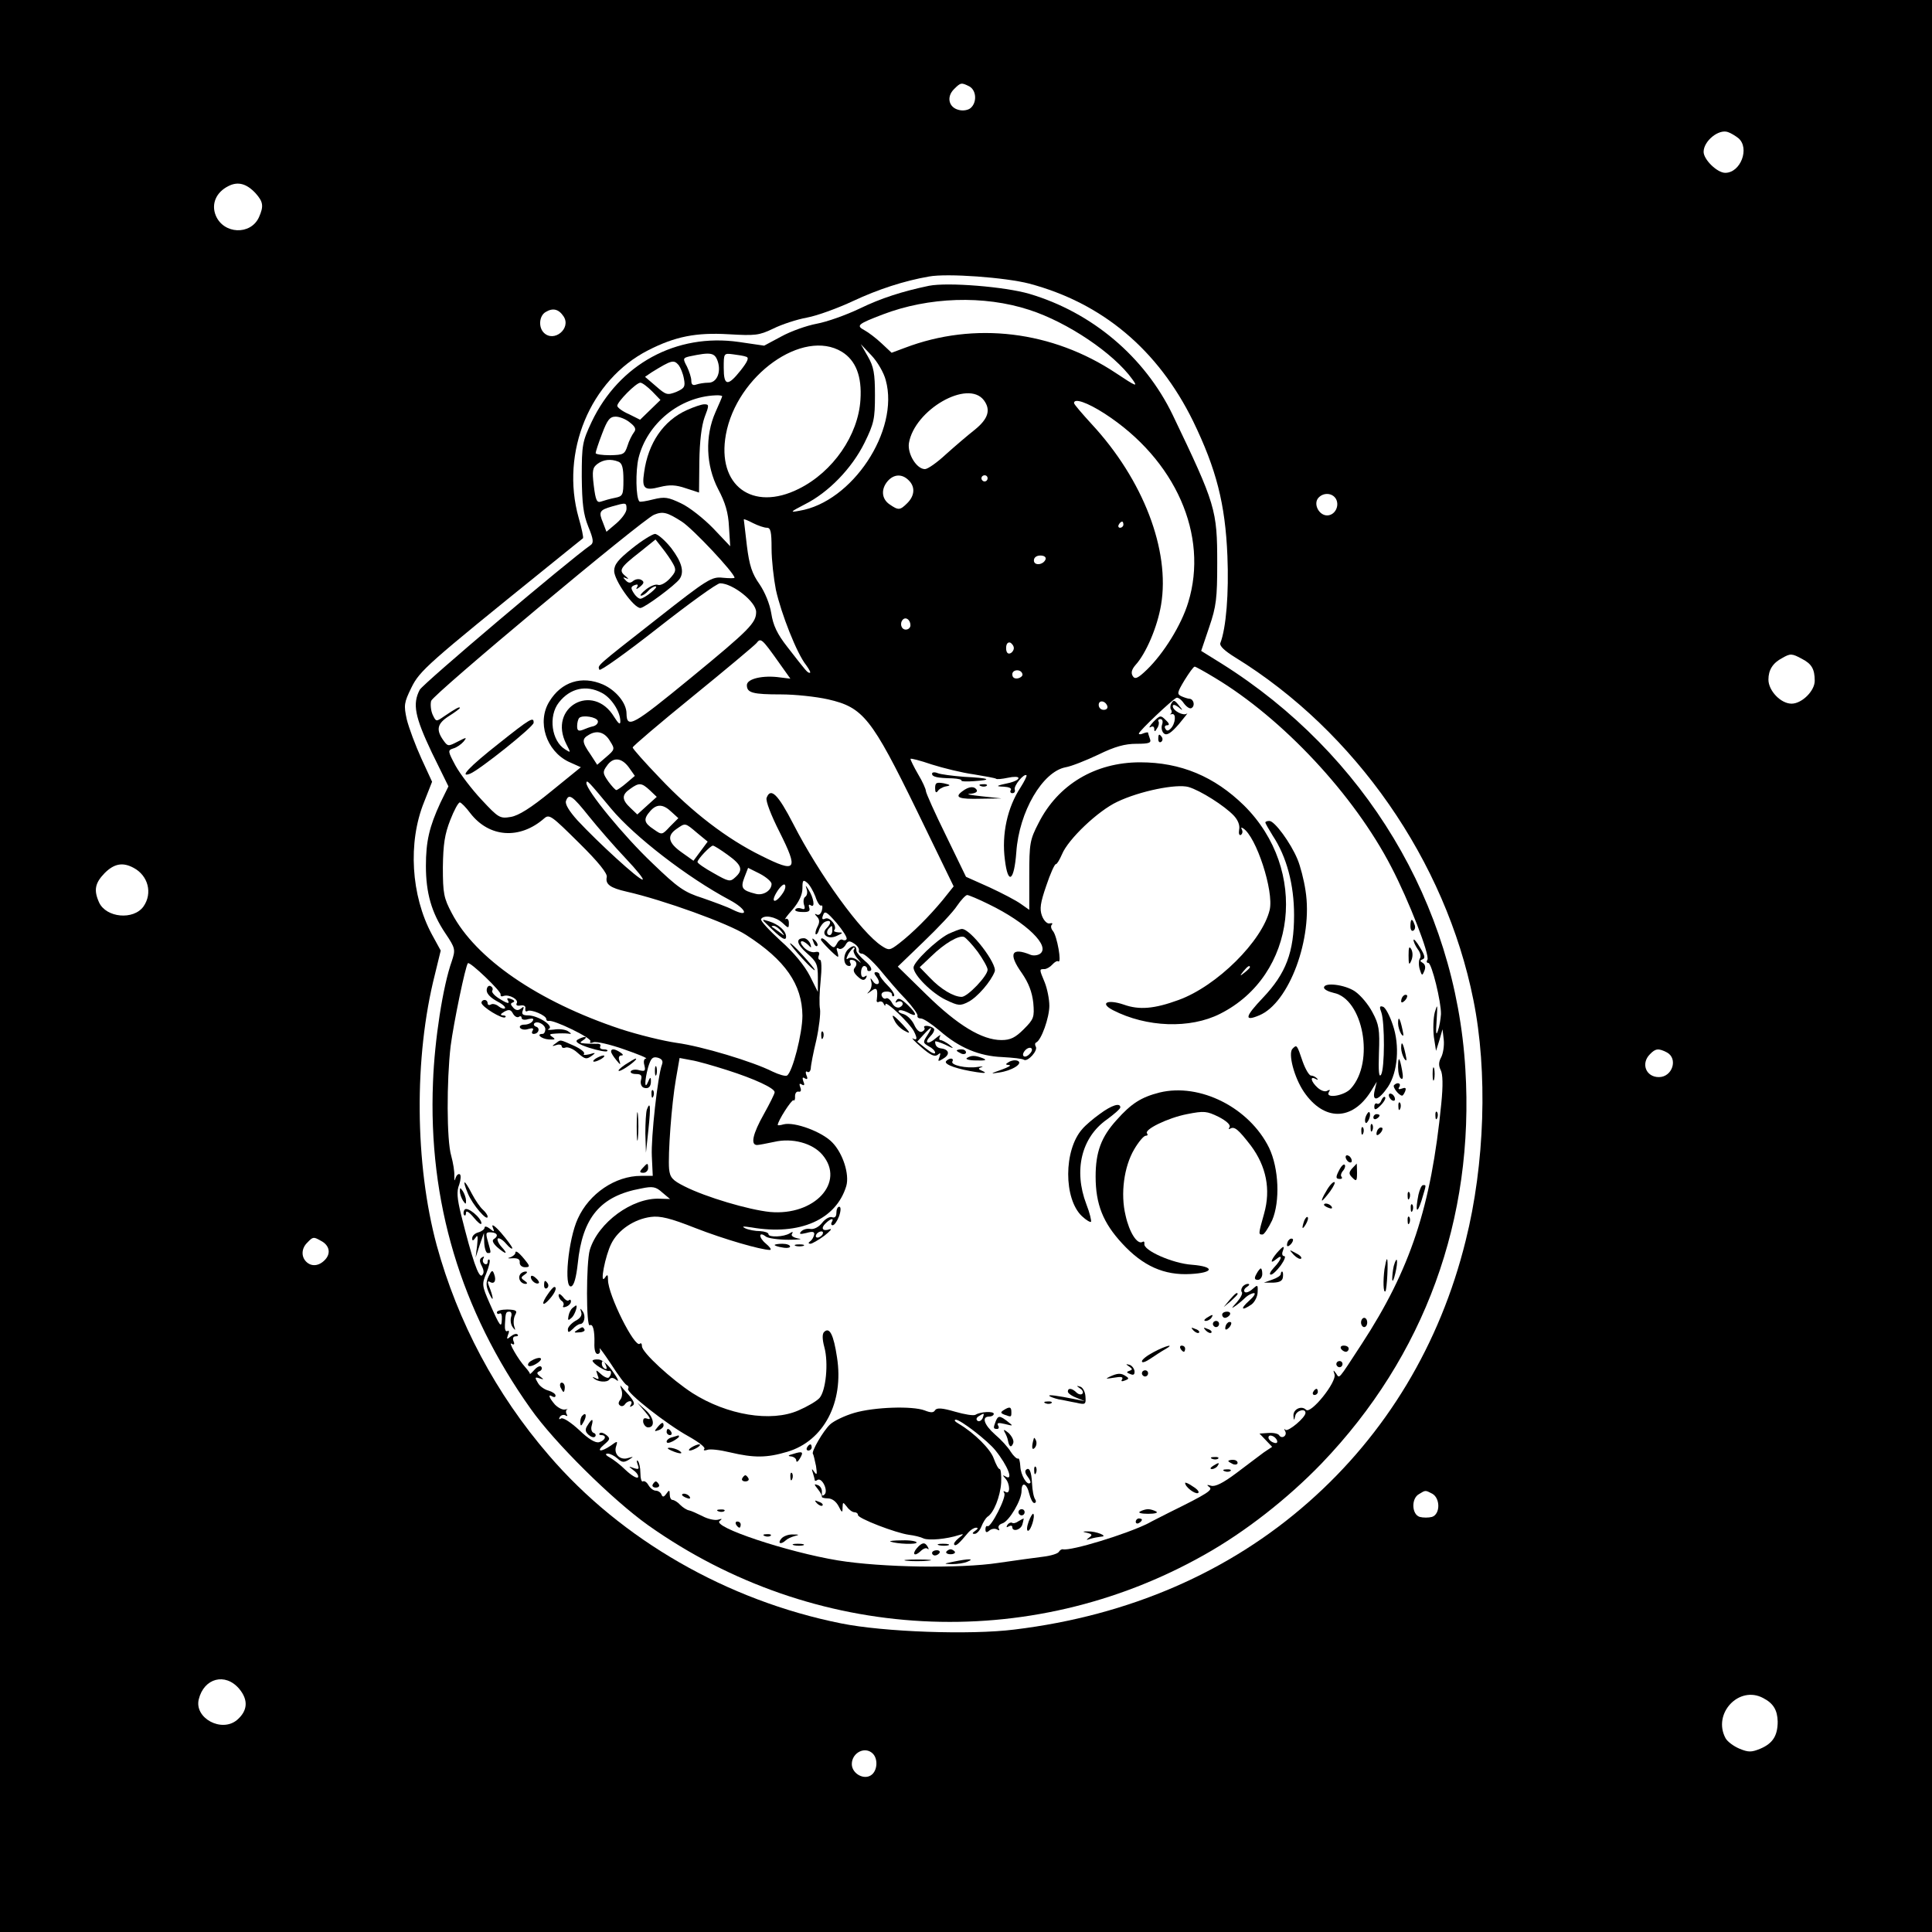 <?xml version="1.0" standalone="no"?>
<!DOCTYPE svg PUBLIC "-//W3C//DTD SVG 20010904//EN"
 "http://www.w3.org/TR/2001/REC-SVG-20010904/DTD/svg10.dtd">
<svg version="1.0" xmlns="http://www.w3.org/2000/svg"
 width="626pt" height="626pt" viewBox="0 0 626 626"
 preserveAspectRatio="xMidYMid meet">

<g transform="translate(0,626) scale(0.1,-0.1)"
fill="#000000" stroke="none">
<path d="M0 3130 l0 -3130 3130 0 3130 0 0 3130 0 3130 -3130 0 -3130 0 0
-3130z m3141 2850 c23 -13 25 -52 4 -70 -8 -7 -25 -10 -39 -6 -32 8 -40 42
-15 67 22 22 24 22 50 9z m2492 -168 c37 -32 7 -112 -43 -112 -26 0 -70 43
-70 68 0 35 49 75 79 64 9 -3 24 -12 34 -20z m-4805 -178 c25 -28 27 -42 11
-78 -27 -59 -115 -55 -140 6 -15 37 1 75 41 95 31 16 59 8 88 -23z m2507 -293
c237 -63 417 -214 531 -446 75 -155 104 -267 111 -436 5 -121 -4 -234 -23
-283 -3 -9 14 -25 48 -46 390 -240 682 -660 772 -1110 47 -232 37 -533 -25
-780 -83 -336 -258 -626 -509 -847 -257 -227 -582 -368 -953 -413 -143 -18
-424 -8 -562 20 -369 74 -712 271 -947 545 -171 198 -295 432 -363 680 -71
263 -74 609 -6 877 l19 78 -29 53 c-67 125 -78 297 -25 428 l26 66 -35 76
c-19 42 -40 98 -47 126 -10 46 -9 54 15 103 27 55 52 77 442 392 60 49 112 90
114 92 2 2 -4 32 -14 66 -60 213 37 447 225 543 88 45 156 58 260 52 87 -5 99
-4 145 18 28 14 77 30 110 36 33 6 101 31 150 54 79 37 164 65 245 79 59 11
248 -3 325 -23z m-1509 -106 c26 -39 -31 -86 -64 -53 -18 18 -15 55 6 67 23
14 42 10 58 -14z m2503 -592 c12 -23 -4 -53 -29 -53 -26 0 -45 36 -29 56 16
19 46 18 58 -3z m1510 -518 c31 -16 41 -33 41 -71 0 -33 -42 -74 -75 -74 -35
0 -75 42 -75 78 0 31 14 54 45 70 26 15 31 15 64 -3z m-5406 -677 c47 -25 62
-82 32 -125 -32 -45 -121 -37 -144 13 -18 40 -13 63 18 95 31 31 59 36 94 17z
m4968 -598 c37 -20 18 -80 -26 -80 -42 0 -59 44 -29 74 18 19 28 20 55 6z
m-4362 -610 c28 -14 34 -40 15 -61 -20 -22 -45 -24 -62 -7 -17 17 -15 44 4 62
18 19 20 19 43 6z m3602 -820 c26 -15 26 -66 -1 -75 -11 -3 -29 -3 -40 0 -26
8 -28 60 -2 74 21 13 20 13 43 1z m-3866 -632 c30 -36 28 -71 -7 -101 -50 -42
-139 6 -124 67 17 69 86 87 131 34z m4938 -30 c33 -17 46 -39 47 -76 0 -46
-16 -71 -56 -88 -29 -12 -39 -12 -68 0 -19 8 -39 23 -45 34 -43 80 44 172 122
130z m-2885 -180 c17 -17 15 -53 -3 -68 -24 -20 -65 3 -65 34 0 37 43 59 68
34z"/>
<path d="M3010 5334 c-86 -18 -155 -40 -225 -74 -44 -21 -106 -43 -139 -49
-32 -6 -83 -24 -114 -41 l-56 -30 -82 12 c-203 29 -388 -72 -477 -259 -30 -64
-32 -74 -32 -178 1 -87 5 -121 21 -161 17 -41 18 -53 8 -60 -74 -52 -543 -449
-554 -469 -24 -46 -16 -87 39 -203 l54 -110 -26 -53 c-36 -78 -47 -125 -47
-205 0 -87 18 -151 63 -218 33 -49 33 -53 21 -90 -29 -81 -56 -256 -61 -392
-16 -387 90 -740 316 -1058 77 -110 267 -297 381 -378 537 -380 1233 -417
1802 -96 132 74 270 182 380 296 334 348 496 792 466 1278 -32 536 -325 1022
-790 1314 l-66 41 26 77 c23 67 26 94 26 207 0 173 -5 190 -144 480 -91 189
-262 333 -465 393 -79 23 -263 38 -325 26z m325 -78 c124 -40 274 -141 334
-225 19 -26 13 -24 -53 20 -206 137 -458 168 -684 82 l-43 -16 -32 30 c-18 17
-43 36 -56 43 -28 15 -22 20 59 51 149 57 328 63 475 15z m-607 -136 c45 -28
65 -79 60 -155 -7 -115 -89 -234 -200 -289 -150 -75 -266 11 -236 176 35 192
250 345 376 268z m142 -92 c45 -163 -109 -395 -280 -423 -32 -6 -30 -4 18 21
76 38 152 116 193 199 31 63 34 78 34 155 0 70 -4 92 -23 125 l-23 40 35 -37
c19 -20 40 -56 46 -80z m-544 60 c11 -35 -4 -68 -30 -68 -14 0 -31 -3 -40 -6
-11 -4 -16 0 -16 12 0 11 -7 31 -14 46 -14 26 -13 28 7 33 71 15 83 13 93 -17z
m92 16 c10 -3 4 -16 -18 -44 -42 -53 -55 -51 -55 8 0 47 0 48 30 44 16 -2 36
-5 43 -8z m-219 -27 c6 -8 14 -27 17 -44 5 -26 2 -31 -25 -43 -29 -11 -33 -10
-66 19 l-35 30 22 15 c65 40 71 41 87 23z m-86 -85 l27 -28 -33 -32 -33 -32
-36 18 c-21 9 -37 21 -38 27 0 13 61 75 75 75 6 0 23 -13 38 -28z m1075 -29
c23 -31 14 -60 -29 -95 -23 -18 -65 -54 -94 -80 -29 -27 -59 -48 -68 -48 -27
0 -57 49 -52 84 18 108 191 208 243 139z m-848 13 c0 -2 -10 -25 -22 -52 -34
-77 -31 -172 9 -249 23 -43 33 -77 35 -122 l4 -63 -55 58 c-31 32 -78 69 -104
81 -42 20 -53 22 -90 13 -23 -6 -43 -9 -45 -7 -12 11 -13 100 -3 141 28 112
133 198 249 203 12 1 22 -1 22 -3z m1239 -56 c230 -149 338 -394 271 -612 -22
-73 -80 -166 -134 -218 -30 -29 -39 -32 -46 -20 -6 10 -3 21 9 35 34 37 71
123 83 195 30 177 -58 406 -225 586 -31 34 -57 64 -57 68 0 17 43 2 99 -34z
m-1538 -29 c18 -14 21 -22 13 -32 -6 -8 -16 -27 -21 -44 -9 -27 -13 -29 -56
-30 -26 0 -47 3 -47 7 0 4 9 32 21 63 17 45 25 55 44 55 12 0 33 -8 46 -19z
m-37 -127 c12 -5 16 -20 16 -59 0 -49 -2 -53 -27 -58 -16 -3 -36 -9 -45 -12
-14 -5 -18 3 -24 51 -6 49 -4 59 12 71 19 14 43 17 68 7z m940 -60 c22 -21 20
-50 -4 -74 -24 -24 -29 -24 -58 -4 -26 18 -28 50 -5 76 20 22 46 23 67 2z
m256 6 c0 -5 -4 -10 -10 -10 -5 0 -10 5 -10 10 0 6 5 10 10 10 6 0 10 -4 10
-10z m-1170 -99 c0 -11 -15 -31 -32 -46 l-33 -28 -11 29 c-15 36 -12 41 29 53
46 13 47 13 47 -8z m179 -41 c36 -23 171 -167 171 -182 0 -2 -17 -2 -38 0 -36
4 -49 -4 -213 -133 -203 -159 -192 -150 -187 -165 2 -6 86 54 188 134 102 80
193 146 203 146 41 0 117 -60 117 -93 0 -35 -21 -57 -211 -213 -189 -155 -208
-166 -209 -116 0 34 -34 75 -76 94 -69 30 -135 9 -174 -55 -41 -66 -10 -160
62 -195 l40 -18 -96 -78 c-66 -54 -106 -79 -131 -83 -35 -6 -40 -3 -94 55 -32
34 -70 84 -85 111 -25 47 -26 50 -7 56 11 3 25 13 33 22 12 15 10 15 -19 0
-31 -16 -32 -16 -47 5 -24 34 -19 54 19 78 19 12 35 24 35 26 0 6 -14 -2 -51
-27 -26 -18 -26 -18 -37 5 -6 13 -8 34 -5 45 5 20 684 587 722 603 29 12 43 8
90 -22z m276 -20 c12 0 15 -13 15 -67 0 -38 7 -98 14 -134 17 -77 68 -207 98
-244 10 -14 16 -25 12 -25 -8 0 -10 3 -73 84 -33 42 -46 70 -52 109 -5 31 -21
69 -38 94 -24 34 -33 60 -41 125 -5 45 -10 84 -10 85 0 2 13 -3 30 -12 16 -8
36 -15 45 -15z m1155 10 c0 -5 -5 -10 -11 -10 -5 0 -7 5 -4 10 3 6 8 10 11 10
2 0 4 -4 4 -10z m-252 -112 c-7 -19 -38 -22 -38 -4 0 10 9 16 21 16 12 0 19
-5 17 -12z m-438 -214 c0 -8 -7 -14 -15 -14 -15 0 -21 21 -9 33 10 9 24 -2 24
-19z m-426 -121 l37 -52 -33 4 c-55 8 -108 -4 -108 -25 0 -25 19 -30 111 -30
44 0 112 -7 152 -16 114 -26 141 -60 288 -361 l119 -245 -36 -45 c-44 -53 -97
-106 -141 -140 -30 -23 -33 -23 -56 -8 -66 43 -202 230 -287 396 -49 95 -73
119 -86 84 -4 -9 15 -58 42 -111 62 -124 55 -134 -59 -77 -112 55 -225 142
-329 252 -49 51 -88 95 -88 99 0 4 87 78 194 165 107 87 200 165 207 173 14
18 17 16 73 -63z m761 47 c0 -7 -6 -15 -12 -17 -8 -3 -13 4 -13 17 0 13 5 20
13 18 6 -3 12 -11 12 -18z m651 -96 c220 -132 451 -379 572 -613 57 -109 126
-287 117 -301 -4 -6 -2 -10 3 -10 11 0 42 -127 41 -166 -1 -16 -5 -40 -10 -54
-6 -18 -7 -7 -4 35 3 51 3 55 -6 25 -5 -19 -6 -55 -3 -80 l7 -45 11 35 10 35
4 -34 c2 -19 -2 -44 -8 -56 -9 -16 -9 -28 -2 -42 7 -13 8 -49 2 -109 -33 -334
-100 -537 -258 -779 -79 -121 -71 -112 -83 -95 -9 12 -10 12 -5 -3 8 -25 -77
-130 -92 -115 -15 15 -42 2 -41 -19 1 -17 2 -17 6 0 4 17 33 25 33 9 0 -15
-56 -62 -65 -55 -4 5 -5 3 -1 -4 8 -14 -10 -27 -19 -14 -3 6 -19 9 -35 8 l-29
-2 20 -21 21 -22 -27 -18 c-14 -11 -54 -40 -89 -67 -44 -33 -69 -45 -82 -41
-14 4 -15 3 -6 -4 14 -9 -6 -22 -128 -82 -25 -13 -56 -28 -70 -36 -70 -35
-250 -90 -276 -84 -4 1 -10 -3 -13 -8 -3 -6 -26 -13 -51 -16 -25 -3 -90 -12
-145 -20 -125 -19 -379 -15 -520 8 -164 27 -410 109 -383 128 9 7 8 8 -5 4
-10 -3 -33 2 -50 11 -18 9 -38 18 -44 19 -7 1 -20 9 -29 18 -8 9 -20 16 -25
16 -5 0 -9 8 -9 18 0 15 -2 15 -11 2 -8 -11 -12 -12 -16 -2 -2 6 -11 12 -18
12 -8 0 -18 8 -24 18 -5 9 -13 15 -18 12 -4 -3 -8 9 -8 27 0 17 -4 35 -8 39
-4 5 -5 0 -1 -11 6 -15 4 -17 -12 -12 -19 7 -19 7 0 -8 11 -8 16 -18 13 -22
-4 -4 -22 7 -40 24 -17 17 -41 35 -52 41 -13 7 -15 12 -6 12 8 0 22 -7 32 -16
14 -13 21 -13 36 -4 17 11 17 11 -1 6 -26 -9 -48 12 -40 37 6 19 5 19 -17 3
-32 -22 -49 -20 -22 3 20 17 21 20 8 31 -9 7 -18 10 -22 6 -3 -3 -1 -6 5 -6
19 0 14 -17 -7 -23 -12 -3 -34 10 -65 40 -26 24 -52 41 -58 37 -7 -4 -8 -3 -4
5 4 6 12 8 18 5 6 -4 8 -2 4 4 -3 5 -3 12 1 15 5 2 2 2 -6 0 -8 -2 -22 5 -33
16 -19 22 -24 36 -8 26 6 -3 10 -2 10 3 0 6 -10 12 -22 16 -13 3 -29 14 -35
25 -11 18 -10 20 5 15 15 -5 15 -4 2 6 -11 9 -12 13 -2 17 6 2 10 9 6 14 -3 5
-13 1 -22 -9 -9 -10 -16 -16 -15 -14 1 2 -6 12 -15 22 -24 26 -57 85 -44 76 8
-5 10 -1 6 8 -4 10 -1 16 7 16 7 0 9 3 6 6 -4 4 -13 1 -22 -6 -13 -11 -14 -10
-9 5 5 11 3 16 -2 12 -6 -3 -9 6 -8 21 2 40 3 42 15 42 6 0 8 -8 5 -17 -3 -10
-1 -25 5 -33 9 -12 10 -12 5 3 -3 10 -2 26 3 36 8 14 4 17 -25 18 -19 0 -34
-4 -34 -9 0 -5 4 -7 9 -4 5 3 8 -5 7 -19 -1 -30 -6 -24 -39 51 -26 59 -26 63
-11 99 8 20 13 40 10 43 -3 3 -6 0 -6 -7 0 -7 -5 -9 -10 -6 -6 4 -7 11 -4 17
4 7 2 8 -4 4 -9 -5 -9 -13 -1 -28 7 -14 8 -23 1 -30 -11 -11 -32 52 -68 196
-13 53 -15 76 -6 98 5 15 6 30 2 33 -5 3 -11 -3 -14 -12 -3 -12 -4 -9 -4 7 1
14 -4 43 -10 65 -15 50 -15 243 -2 355 10 77 48 260 56 269 6 7 109 -92 106
-101 -1 -6 3 -8 10 -5 18 6 50 -12 42 -24 -3 -6 2 -9 12 -7 12 2 18 -2 16 -10
-1 -8 2 -11 7 -8 11 7 61 -14 61 -26 0 -4 3 -7 8 -6 15 5 141 -56 135 -66 -4
-5 1 -7 10 -3 9 3 54 -7 99 -23 46 -16 78 -29 71 -30 -6 0 -9 -9 -5 -22 4 -18
2 -20 -16 -16 -12 4 -25 2 -28 -3 -3 -5 5 -9 17 -9 16 0 20 -5 16 -19 -3 -11
1 -22 8 -25 16 -6 25 3 24 23 0 12 -3 11 -9 -4 -12 -29 -12 2 0 47 9 29 14 35
31 31 14 -4 18 -11 14 -22 -14 -36 -36 -238 -33 -297 l3 -64 -38 0 c-83 0
-168 -57 -205 -139 -31 -67 -46 -227 -21 -219 9 3 16 29 21 74 15 149 73 219
205 243 38 8 48 6 69 -13 l25 -21 -33 1 c-89 4 -200 -77 -227 -166 -12 -42
-12 -252 0 -244 10 6 16 -17 15 -57 -1 -22 3 -36 10 -36 7 0 10 7 7 16 -3 9
13 -13 37 -49 23 -36 46 -67 51 -68 5 -2 7 -7 4 -12 -7 -11 125 -115 196 -154
32 -18 56 -36 51 -41 -4 -4 0 -6 9 -3 9 4 42 0 75 -8 77 -18 118 -18 185 2
118 35 184 160 161 306 -11 73 -24 100 -42 82 -6 -6 -6 -23 1 -49 14 -51 5
-142 -16 -165 -9 -10 -40 -28 -68 -40 -89 -39 -231 -15 -343 56 -68 44 -164
132 -164 152 0 8 -3 12 -7 8 -16 -15 -103 158 -103 207 0 18 -2 19 -10 7 -18
-26 1 72 21 111 22 44 74 79 128 86 30 4 63 -4 144 -36 92 -36 213 -71 242
-71 6 1 -1 10 -14 21 -24 20 -23 41 1 22 7 -5 40 -10 73 -10 33 0 48 2 32 4
-16 3 -25 9 -21 15 5 7 2 8 -7 2 -19 -12 -69 -14 -69 -3 0 5 -12 9 -27 10 -16
0 -37 4 -48 9 -14 7 -7 7 20 3 156 -27 274 25 307 134 11 38 -11 106 -45 141
-33 35 -123 68 -158 59 -10 -3 -19 -4 -19 -2 0 13 45 83 51 80 3 -3 6 3 5 13
0 9 4 16 11 15 8 -2 10 4 6 14 -4 11 -3 14 5 9 8 -5 10 -1 5 10 -4 12 -3 15 5
10 8 -5 10 -1 5 10 -4 10 -2 15 3 11 5 -3 10 2 11 11 0 9 8 51 18 92 9 41 14
86 12 100 -3 14 -2 55 2 93 4 39 3 67 -2 67 -5 0 -7 6 -4 14 4 10 0 14 -13 11
-10 -2 -26 5 -36 16 -19 21 -6 27 15 7 10 -11 11 -10 6 5 -4 9 -13 17 -20 17
-28 0 -24 -19 10 -49 31 -27 35 -36 35 -78 l0 -47 -26 52 c-17 33 -51 75 -95
114 -37 34 -66 65 -63 70 9 15 47 8 69 -12 20 -19 21 -19 21 0 0 10 -5 16 -11
12 -5 -3 5 11 23 31 21 25 32 48 32 69 0 26 2 29 15 18 8 -6 20 -27 27 -45 6
-19 15 -32 19 -29 4 2 5 -5 2 -16 -3 -11 -10 -17 -17 -13 -7 4 -7 1 1 -7 9 -9
9 -19 2 -32 -6 -11 -8 -22 -6 -25 3 -2 8 4 11 15 4 11 13 23 21 26 18 7 20 -5
3 -22 -20 -20 6 -38 34 -24 20 9 21 11 4 11 -11 1 -16 4 -13 7 11 12 -13 43
-28 38 -11 -5 -13 -2 -8 11 5 15 12 11 44 -26 20 -24 35 -47 32 -52 -2 -4 -8
-5 -13 -2 -5 3 -13 -2 -18 -12 -9 -16 -11 -16 -27 0 -16 17 -25 21 -25 12 0
-5 49 -55 55 -55 2 0 1 7 -2 17 -4 10 -2 14 5 9 6 -3 15 2 21 11 8 15 13 16
28 6 10 -6 17 -16 16 -22 -2 -6 3 -11 10 -11 8 0 34 -24 58 -52 24 -29 61 -73
84 -96 22 -24 39 -48 38 -53 -2 -5 3 -9 11 -9 8 0 35 -18 61 -40 63 -55 128
-82 202 -85 34 -2 66 -5 71 -9 12 -7 46 30 38 43 -3 5 -3 11 1 13 17 7 43 81
43 119 0 22 -7 56 -15 76 -18 43 -18 43 -1 43 7 0 19 7 26 15 7 8 16 13 19 10
12 -7 -4 82 -17 98 -7 8 -8 17 -4 21 4 4 1 6 -7 4 -8 -2 -19 9 -25 25 -8 22
-5 42 14 97 13 39 27 70 31 70 4 0 12 14 20 32 20 49 117 141 179 170 73 35
192 59 231 48 38 -11 117 -61 147 -93 13 -14 20 -31 17 -45 -2 -13 0 -20 6
-17 5 4 6 11 3 17 -4 7 -2 8 4 4 42 -26 100 -203 86 -264 -24 -101 -171 -247
-295 -292 -79 -29 -128 -33 -178 -15 -53 18 -79 5 -35 -18 109 -56 250 -61
347 -12 249 125 288 467 78 675 -96 94 -205 140 -337 140 -145 0 -266 -72
-329 -197 -28 -54 -30 -66 -30 -169 l0 -112 -27 19 c-15 11 -61 35 -102 54
l-76 34 -65 134 c-36 73 -65 138 -65 144 0 6 -11 31 -25 54 -14 24 -25 47 -25
50 0 3 31 -5 69 -18 38 -12 99 -27 136 -32 37 -6 69 -12 72 -14 2 -3 20 -1 39
3 18 4 34 4 34 -1 0 -5 -12 -11 -27 -15 -46 -10 -50 -12 -20 -13 16 -1 26 -5
22 -11 -3 -5 -1 -10 5 -10 7 0 10 5 8 12 -4 12 30 53 38 46 2 -2 -7 -20 -19
-39 -43 -65 -62 -152 -51 -235 10 -83 30 -70 37 25 9 131 85 261 160 275 18 3
66 22 106 41 53 26 86 35 123 35 42 0 49 3 44 16 -3 9 -6 17 -6 20 0 2 -7 1
-15 -2 -8 -4 -15 -4 -15 -1 0 8 109 111 122 116 5 2 16 -6 24 -18 9 -12 20
-19 25 -15 12 7 7 29 -7 30 -5 0 -17 4 -26 8 -15 7 -14 12 10 52 15 24 29 44
33 44 3 0 32 -16 65 -36z m-623 11 c1 -5 -6 -11 -15 -13 -11 -2 -18 3 -18 13
0 17 30 18 33 0z m-1363 -60 c31 -16 60 -61 60 -92 0 -13 -6 -8 -20 14 -69
114 -216 31 -155 -88 15 -29 15 -29 -4 -17 -44 27 -55 108 -20 152 36 46 88
58 139 31z m1638 -43 c2 -7 -3 -12 -12 -12 -9 0 -16 7 -16 16 0 17 22 14 28
-4z m-1651 -48 c2 -6 -4 -14 -14 -17 -10 -2 -26 -8 -35 -12 -14 -5 -18 -2 -18
12 0 11 3 23 7 27 11 10 56 3 60 -10z m40 -66 c16 -25 15 -27 -13 -51 l-29
-25 -22 34 c-28 40 -28 50 -5 63 26 16 52 9 69 -21z m61 -85 l19 -27 -27 -23
c-15 -13 -30 -23 -33 -23 -3 0 -15 13 -26 28 -18 26 -19 31 -5 50 20 30 48 28
72 -5z m-58 -133 c75 -90 247 -223 384 -296 56 -30 65 -59 9 -31 -15 8 -59 24
-96 37 -60 19 -80 33 -163 113 -93 88 -214 236 -214 260 1 12 7 5 80 -83z
m126 59 l22 -21 -31 -28 -32 -29 -22 21 c-29 27 -29 43 -1 62 29 21 37 20 64
-5z m-197 -85 c29 -36 82 -97 118 -135 36 -38 61 -69 55 -69 -13 0 -144 120
-211 192 -27 30 -41 53 -37 63 9 25 20 18 75 -51z m-385 11 c61 -79 160 -86
239 -17 17 15 24 9 113 -79 64 -63 93 -100 90 -111 -5 -23 11 -35 64 -47 119
-27 330 -103 387 -140 128 -82 182 -161 183 -262 0 -57 -32 -183 -50 -194 -5
-3 -26 3 -47 13 -63 32 -229 82 -311 93 -42 6 -124 26 -182 45 -267 89 -469
228 -546 375 -26 49 -29 64 -29 149 1 75 6 107 24 153 12 31 26 57 31 57 4 0
20 -16 34 -35z m652 4 l22 -20 -27 -27 c-26 -28 -26 -28 -53 -9 -32 21 -34 33
-11 59 21 24 42 23 69 -3z m83 -68 l34 -28 -23 -31 -23 -31 -38 27 c-44 31
-49 54 -17 76 29 20 27 21 67 -13z m99 -71 c46 -33 51 -49 24 -73 -16 -15 -21
-14 -70 14 -29 16 -52 32 -52 36 0 9 42 53 50 53 4 0 26 -14 48 -30z m142 -94
c0 -22 -28 -39 -52 -32 -44 11 -49 19 -36 53 l12 31 38 -19 c21 -11 38 -26 38
-33z m37 -29 c-23 -35 -42 -34 -21 1 10 17 22 28 26 26 5 -3 3 -15 -5 -27z
m667 -37 c122 -59 202 -137 165 -161 -8 -5 -21 -6 -29 -3 -63 26 -74 4 -29
-59 22 -32 33 -61 37 -96 4 -47 2 -53 -31 -86 -27 -27 -43 -35 -72 -35 -63 0
-142 48 -243 147 l-93 91 84 81 c47 45 96 97 108 116 13 19 28 35 33 35 4 0
36 -13 70 -30z m-507 -85 c0 -8 -4 -15 -9 -15 -10 0 -11 14 -1 23 9 10 10 9
10 -8z m1353 -119 c0 -2 -8 -10 -17 -17 -16 -13 -17 -12 -4 4 13 16 21 21 21
13z m-713 -280 c-16 -18 -31 -8 -16 10 6 7 15 11 20 8 5 -3 3 -11 -4 -18z
m-982 -53 c91 -29 155 -59 155 -72 0 -5 -16 -37 -35 -71 -36 -64 -44 -100 -22
-100 6 0 31 5 55 10 59 14 125 -4 157 -42 75 -89 -26 -198 -170 -185 -69 7
-208 48 -277 83 -40 20 -47 29 -50 56 -4 47 8 211 22 291 l12 69 37 -7 c20 -3
72 -18 116 -32z m1783 -1201 c2 -7 -2 -10 -12 -6 -9 3 -16 11 -16 16 0 13 23
5 28 -10z"/>
<path d="M2225 4931 c-75 -34 -125 -106 -138 -202 -8 -52 1 -60 51 -47 32 8
52 7 84 -4 l43 -14 1 101 c1 65 7 115 17 143 15 39 15 42 -1 42 -9 0 -35 -9
-57 -19z"/>
<path d="M2048 4483 c-45 -36 -58 -52 -58 -73 0 -30 63 -120 85 -120 13 0 113
74 127 94 16 23 7 55 -27 100 -20 25 -44 46 -53 46 -9 -1 -43 -22 -74 -47z
m133 -50 c11 -20 9 -26 -11 -48 -13 -14 -30 -23 -38 -20 -8 3 -25 -4 -39 -15
-14 -11 -21 -20 -16 -20 6 0 16 7 23 15 7 8 18 15 24 15 13 0 -35 -39 -49 -40
-6 0 -16 9 -22 19 -10 16 -9 20 3 25 10 4 13 2 8 -7 -5 -7 -1 -7 10 2 13 11
14 16 4 22 -7 4 -18 3 -26 -3 -9 -8 -16 -8 -25 2 -10 10 -9 11 3 6 8 -4 7 -1
-4 8 -22 18 -17 27 47 77 l51 41 22 -28 c12 -15 28 -38 35 -51z"/>
<path d="M1615 3850 c-94 -74 -129 -111 -92 -97 29 11 206 152 206 165 1 21
-11 14 -114 -68z"/>
<path d="M3795 3980 c-3 -5 -4 -14 -1 -19 4 -5 3 -11 -1 -14 -5 -2 -2 -2 4 -1
15 4 12 -31 -4 -47 -8 -8 -13 -8 -17 0 -4 6 -1 11 6 11 8 0 7 6 -5 17 -16 16
-18 16 -40 -6 -12 -13 -16 -21 -9 -17 7 4 12 2 12 -6 0 -10 3 -9 9 2 6 8 7 18
5 22 -3 4 0 8 6 8 7 0 9 -8 5 -19 -3 -10 0 -23 7 -28 9 -7 23 2 48 31 19 23
31 38 26 34 -11 -9 -46 9 -46 24 0 6 7 5 18 -3 15 -13 16 -12 3 4 -16 20 -18
20 -26 7z"/>
<path d="M3753 3865 c0 -8 4 -12 9 -9 5 3 6 10 3 15 -9 13 -12 11 -12 -6z"/>
<path d="M3020 3753 c0 -10 16 -14 67 -15 18 -1 30 -4 28 -7 -1 -3 17 -4 42
-2 61 4 50 10 -33 14 -38 3 -77 8 -86 12 -10 4 -18 3 -18 -2z"/>
<path d="M3030 3706 c0 -13 3 -16 8 -10 4 7 16 14 27 16 17 3 15 5 -7 10 -24
4 -28 2 -28 -16z"/>
<path d="M3178 3713 c7 -3 16 -2 19 1 4 3 -2 6 -13 5 -11 0 -14 -3 -6 -6z"/>
<path d="M3118 3696 c-27 -20 -11 -26 61 -24 l66 1 -65 7 c-36 4 -52 7 -37 8
16 1 25 6 22 12 -8 14 -26 12 -47 -4z"/>
<path d="M4100 3595 c0 -3 11 -22 24 -43 45 -68 69 -158 69 -257 0 -120 -26
-189 -101 -268 -58 -61 -62 -78 -12 -57 97 40 175 250 150 405 -5 34 -17 80
-26 101 -22 53 -74 124 -91 124 -7 0 -13 -2 -13 -5z"/>
<path d="M2614 3378 c3 -10 1 -20 -5 -24 -5 -3 -7 -14 -4 -25 5 -14 2 -17 -8
-13 -8 3 -17 2 -20 -3 -3 -4 7 -8 23 -8 20 -1 26 3 22 14 -3 9 -1 12 6 7 14
-8 8 26 -8 51 -10 16 -11 16 -6 1z"/>
<path d="M2486 3264 c45 -45 61 -55 61 -39 0 19 -24 40 -56 50 -23 7 -24 7 -5
-11z m45 -21 c13 -17 13 -17 -6 -3 -11 8 -22 16 -24 17 -2 2 0 3 6 3 6 0 17
-8 24 -17z"/>
<path d="M4570 3259 c0 -11 4 -18 10 -14 5 3 7 12 3 20 -7 21 -13 19 -13 -6z"/>
<path d="M2636 3207 c3 -10 9 -15 12 -12 3 3 0 11 -7 18 -10 9 -11 8 -5 -6z"/>
<path d="M4580 3214 c0 -5 6 -19 14 -30 8 -10 11 -23 7 -29 -4 -5 -5 -21 -1
-35 7 -22 8 -23 15 -6 5 11 3 21 -5 26 -10 6 -10 8 0 12 9 3 6 14 -9 38 -11
19 -21 30 -21 24z"/>
<path d="M2560 3203 c0 -3 18 -25 40 -49 22 -24 40 -41 40 -37 0 3 -18 25 -40
49 -22 24 -40 41 -40 37z"/>
<path d="M2746 3182 c-16 -19 -13 -52 6 -52 5 0 6 5 3 10 -3 6 -2 10 3 10 16
0 22 -13 12 -25 -7 -8 -4 -17 9 -29 14 -13 21 -14 27 -5 4 8 3 10 -4 5 -8 -5
-12 0 -12 13 0 12 5 21 10 21 6 0 10 -5 10 -11 0 -5 5 -7 11 -4 6 4 -1 17 -18
31 -15 13 -28 28 -28 33 0 19 -12 20 -29 3z m21 1 c-4 -3 1 -16 10 -27 16 -19
16 -19 1 -7 -9 7 -22 10 -29 6 -8 -6 -8 -2 0 14 7 11 15 21 18 21 3 0 3 -3 0
-7z"/>
<path d="M4564 3164 c0 -30 2 -33 9 -16 5 12 5 26 0 36 -7 12 -9 7 -9 -20z"/>
<path d="M2840 3095 c7 -9 10 -19 6 -22 -4 -4 -12 -1 -17 7 -9 13 -10 13 -6
-1 3 -9 0 -23 -6 -30 -10 -11 -9 -11 6 0 18 14 22 7 18 -28 -2 -7 2 -10 7 -7
6 3 13 0 15 -6 4 -8 6 -9 6 -2 1 13 77 -60 92 -87 12 -24 11 -31 -3 -24 -7 4
5 -9 27 -28 30 -26 43 -32 53 -25 9 8 11 7 6 -7 -6 -15 -5 -16 14 -4 21 13 17
29 -9 32 -13 2 -19 9 -19 22 0 3 15 -2 33 -10 28 -14 30 -14 13 0 -11 8 -24
15 -29 15 -4 0 -5 6 -1 13 4 6 -2 3 -14 -7 -26 -23 -40 -16 -16 8 9 9 13 20
10 23 -10 10 -37 13 -31 3 3 -4 -1 -10 -8 -13 -8 -3 -18 7 -25 23 -7 15 -22
30 -34 34 -12 3 -19 8 -16 11 3 4 16 1 28 -5 33 -18 33 -7 1 24 -21 20 -31 24
-36 15 -5 -7 -4 -10 3 -5 6 3 13 2 16 -3 3 -5 -1 -11 -9 -15 -9 -3 -19 3 -25
15 -6 11 -15 17 -19 14 -5 -3 -11 1 -14 8 -3 8 3 14 14 14 10 1 19 -3 19 -9 0
-6 3 -8 7 -5 3 4 -6 19 -20 33 -15 15 -27 31 -27 35 0 5 -5 9 -11 9 -8 0 -7
-5 1 -15z m165 -189 c-15 -23 -15 -25 4 -36 12 -6 21 -15 21 -21 0 -6 -13 0
-29 13 l-29 23 21 23 c27 29 31 28 12 -2z"/>
<path d="M1578 3058 c-5 -15 8 -30 41 -47 12 -7 20 -15 17 -18 -3 -3 -12 0
-20 6 -8 7 -20 10 -26 6 -5 -3 -10 -1 -10 4 0 6 -4 11 -10 11 -5 0 -10 -4 -10
-9 0 -13 69 -55 77 -47 4 3 0 6 -8 6 -9 1 -8 4 5 12 15 8 21 7 28 -6 5 -9 13
-14 19 -11 5 4 9 2 9 -3 0 -6 10 -8 22 -4 14 3 19 2 14 -6 -4 -7 -16 -12 -27
-12 -11 0 -17 -5 -14 -10 4 -6 16 -8 27 -4 14 4 18 2 14 -5 -4 -6 -3 -11 3
-11 16 0 22 18 9 23 -7 2 -10 7 -7 11 10 10 36 -4 36 -19 0 -8 -4 -15 -9 -15
-22 0 -5 -16 20 -18 21 -1 23 0 12 8 -12 8 -10 10 10 11 14 1 32 1 40 0 13 -2
13 -1 0 8 -8 5 -28 8 -45 5 -16 -2 -24 -1 -17 2 19 9 -35 44 -67 44 -17 0 -22
4 -17 16 5 13 3 14 -6 6 -9 -7 -17 -6 -25 3 -9 10 -10 14 -1 17 7 3 5 7 -6 11
-10 4 -15 3 -11 -3 9 -15 -2 -12 -30 6 -14 9 -23 20 -20 24 3 5 1 11 -4 14 -5
4 -11 1 -13 -6z"/>
<path d="M4290 3060 c0 -6 14 -13 31 -17 96 -19 134 -224 56 -310 -21 -24 -85
-34 -71 -11 5 7 3 8 -5 4 -7 -5 -21 0 -32 10 -21 19 -26 39 -6 28 7 -4 9 -3 4
2 -5 5 -13 9 -19 9 -6 0 -18 20 -27 45 -19 56 -19 56 -33 42 -15 -15 5 -93 37
-140 65 -95 156 -95 217 2 l19 31 -7 -29 c-9 -38 13 -32 43 12 32 48 39 134
16 201 -10 30 -24 57 -32 59 -11 4 -12 -1 -5 -19 11 -33 11 -180 -1 -201 -7
-11 -9 10 -7 70 3 76 0 93 -21 132 -13 25 -38 55 -57 68 -33 22 -100 30 -100
12z"/>
<path d="M4547 3033 c-4 -3 -7 -11 -7 -17 0 -6 5 -5 12 2 6 6 9 14 7 17 -3 3
-9 2 -12 -2z"/>
<path d="M2900 2950 c6 -11 20 -25 33 -31 18 -10 17 -6 -7 20 -34 36 -41 39
-26 11z"/>
<path d="M4530 2944 c0 -10 5 -26 10 -34 8 -11 9 -7 4 15 -8 37 -14 45 -14 19z"/>
<path d="M2661 2904 c0 -11 3 -14 6 -6 3 7 2 16 -1 19 -3 4 -6 -2 -5 -13z"/>
<path d="M1871 2891 c-9 -6 2 -14 38 -26 29 -9 55 -14 58 -11 4 3 -1 6 -11 6
-9 0 -14 4 -11 10 3 5 -2 9 -12 8 -10 0 -27 0 -38 1 -17 1 -18 3 -5 11 8 5 11
10 5 10 -5 0 -16 -4 -24 -9z"/>
<path d="M1800 2879 c-13 -9 -12 -10 3 -5 9 3 17 1 17 -4 0 -5 6 -7 13 -4 7 2
24 -4 37 -16 26 -23 30 -24 50 -9 11 8 9 9 -10 3 -14 -3 -22 -3 -18 1 5 5 -11
17 -33 27 -48 21 -41 20 -59 7z"/>
<path d="M4540 2864 c0 -10 5 -26 10 -34 8 -11 9 -7 4 15 -8 37 -14 45 -14 19z"/>
<path d="M1980 2853 c0 -5 8 -17 17 -28 13 -16 15 -17 10 -2 -4 10 -1 17 6 17
8 0 6 4 -3 10 -18 12 -30 13 -30 3z"/>
<path d="M3100 2856 c0 -2 7 -6 15 -10 8 -3 15 -1 15 4 0 6 -7 10 -15 10 -8 0
-15 -2 -15 -4z"/>
<path d="M1930 2830 c-8 -5 -10 -10 -5 -10 6 0 17 5 25 10 8 5 11 10 5 10 -5
0 -17 -5 -25 -10z"/>
<path d="M3133 2832 c-6 -4 7 -8 30 -8 30 -1 36 1 22 7 -26 10 -37 10 -52 1z"/>
<path d="M2025 2810 c-16 -11 -25 -20 -19 -20 11 0 64 39 54 40 -3 0 -18 -9
-35 -20z"/>
<path d="M3065 2821 c-6 -11 40 -26 100 -35 26 -4 33 -3 20 3 -16 7 -17 9 -5
13 8 3 3 3 -12 1 -36 -6 -90 6 -82 18 3 5 1 9 -5 9 -5 0 -12 -4 -16 -9z"/>
<path d="M3269 2819 c-12 -7 -12 -9 1 -10 8 -1 -3 -7 -25 -15 -37 -13 -38 -14
-7 -9 42 6 79 30 59 38 -8 3 -20 1 -28 -4z"/>
<path d="M4530 2802 c0 -17 4 -34 10 -37 6 -4 7 6 3 27 -8 44 -13 48 -13 10z"/>
<path d="M2122 2790 c0 -14 2 -19 5 -12 2 6 2 18 0 25 -3 6 -5 1 -5 -13z"/>
<path d="M4642 2780 c0 -19 2 -27 5 -17 2 9 2 25 0 35 -3 9 -5 1 -5 -18z"/>
<path d="M4517 2744 c-6 -6 16 -34 26 -34 3 0 7 7 10 14 4 11 1 13 -10 9 -11
-4 -14 -2 -9 5 7 12 -6 17 -17 6z"/>
<path d="M2111 2714 c0 -11 3 -14 6 -6 3 7 2 16 -1 19 -3 4 -6 -2 -5 -13z"/>
<path d="M3757 2720 c-59 -15 -91 -35 -139 -89 -50 -55 -68 -104 -68 -183 0
-90 24 -150 86 -217 67 -73 136 -104 222 -99 76 4 79 24 4 30 -62 4 -159 47
-154 68 1 6 -2 9 -6 6 -17 -10 -43 31 -55 86 -17 70 -5 158 28 214 14 24 31
44 37 44 6 0 8 3 5 7 -13 12 67 51 129 63 56 11 64 10 103 -9 25 -13 39 -26
35 -33 -4 -6 -3 -8 2 -5 14 8 26 -2 67 -55 50 -67 65 -142 43 -220 -19 -68
-19 -68 -5 -68 5 0 19 21 31 46 26 61 22 168 -10 235 -64 130 -224 211 -355
179z"/>
<path d="M4500 2711 c0 -5 5 -13 10 -16 6 -3 10 -2 10 4 0 5 -4 13 -10 16 -5
3 -10 2 -10 -4z"/>
<path d="M4476 2695 c-3 -9 -10 -14 -14 -11 -5 3 -9 -2 -9 -10 0 -12 5 -11 21
5 11 11 17 23 14 26 -3 3 -8 -1 -12 -10z"/>
<path d="M4531 2674 c0 -11 3 -14 6 -6 3 7 2 16 -1 19 -3 4 -6 -2 -5 -13z"/>
<path d="M2063 2610 c0 -41 2 -58 4 -37 2 20 2 54 0 75 -2 20 -4 3 -4 -38z"/>
<path d="M2096 2665 c-3 -9 -5 -44 -5 -78 l2 -62 8 75 c8 76 6 94 -5 65z"/>
<path d="M3564 2651 c-21 -15 -47 -37 -57 -49 -61 -68 -61 -227 -1 -283 13
-12 26 -20 29 -18 2 3 -4 29 -15 57 -42 110 -16 217 67 275 23 17 43 34 43 39
0 16 -28 7 -66 -21z"/>
<path d="M4426 2644 c-4 -9 -4 -19 -1 -22 2 -3 7 3 11 12 4 9 4 19 1 22 -2 3
-7 -3 -11 -12z"/>
<path d="M4651 2644 c0 -11 3 -14 6 -6 3 7 2 16 -1 19 -3 4 -6 -2 -5 -13z"/>
<path d="M4450 2639 c0 -5 5 -7 10 -4 6 3 10 8 10 11 0 2 -4 4 -10 4 -5 0 -10
-5 -10 -11z"/>
<path d="M4441 2604 c0 -11 3 -14 6 -6 3 7 2 16 -1 19 -3 4 -6 -2 -5 -13z"/>
<path d="M4411 2594 c0 -11 3 -14 6 -6 3 7 2 16 -1 19 -3 4 -6 -2 -5 -13z"/>
<path d="M4467 2603 c-4 -3 -7 -11 -7 -17 0 -6 5 -5 12 2 6 6 9 14 7 17 -3 3
-9 2 -12 -2z"/>
<path d="M4360 2511 c0 -5 5 -13 10 -16 6 -3 10 -2 10 4 0 5 -4 13 -10 16 -5
3 -10 2 -10 -4z"/>
<path d="M2082 2475 c-11 -12 -10 -15 3 -15 8 0 15 7 15 15 0 18 -2 18 -18 0z"/>
<path d="M4341 2472 c-14 -26 -14 -32 1 -32 6 0 8 3 5 7 -4 3 -2 12 5 20 6 7
8 16 5 19 -3 3 -10 -3 -16 -14z"/>
<path d="M4381 2474 c-11 -13 -11 -18 1 -30 13 -13 15 -11 15 16 0 16 -1 30
-1 30 -1 -1 -7 -8 -15 -16z"/>
<path d="M1516 2393 c15 -37 64 -93 64 -75 0 5 -7 15 -16 23 -8 7 -24 30 -35
51 -25 49 -33 49 -13 1z"/>
<path d="M4297 2400 c-10 -16 -16 -30 -13 -30 2 0 14 14 26 30 12 17 18 30 13
30 -5 0 -17 -13 -26 -30z"/>
<path d="M4596 2389 c-11 -55 -5 -66 10 -19 16 54 16 50 5 50 -5 0 -11 -14
-15 -31z"/>
<path d="M1490 2400 c0 -8 5 -22 10 -30 9 -13 10 -13 10 0 0 8 -5 22 -10 30
-9 13 -10 13 -10 0z"/>
<path d="M4561 2384 c0 -11 3 -14 6 -6 3 7 2 16 -1 19 -3 4 -6 -2 -5 -13z"/>
<path d="M4290 2356 c0 -2 7 -7 16 -10 8 -3 12 -2 9 4 -6 10 -25 14 -25 6z"/>
<path d="M4571 2344 c0 -11 3 -14 6 -6 3 7 2 16 -1 19 -3 4 -6 -2 -5 -13z"/>
<path d="M1505 2340 c-4 -6 -4 -14 -1 -17 3 -4 6 0 6 8 0 8 11 1 25 -16 13
-16 24 -25 25 -19 0 18 -47 57 -55 44z"/>
<path d="M2710 2330 c0 -12 -5 -17 -14 -14 -7 3 -22 -5 -32 -18 -11 -14 -27
-22 -38 -20 -10 2 -23 -1 -30 -8 -8 -9 -4 -10 17 -5 21 6 27 4 25 -6 -2 -8 -7
-17 -13 -21 -7 -5 -6 -8 1 -8 5 0 26 12 45 26 19 15 27 24 17 21 -22 -8 -30 3
-13 19 16 16 29 19 20 4 -3 -5 -2 -10 3 -10 6 0 15 14 21 30 6 18 6 30 0 30
-5 0 -9 -9 -9 -20z m-45 -70 c-3 -5 -11 -10 -16 -10 -6 0 -7 5 -4 10 3 6 11
10 16 10 6 0 7 -4 4 -10z"/>
<path d="M4226 2305 c-9 -26 -7 -32 5 -12 6 10 9 21 6 23 -2 3 -7 -2 -11 -11z"/>
<path d="M4561 2304 c0 -11 3 -14 6 -6 3 7 2 16 -1 19 -3 4 -6 -2 -5 -13z"/>
<path d="M1596 2285 c7 -18 6 -18 -9 -6 -9 7 -17 9 -17 3 0 -5 -9 -12 -20 -15
-11 -3 -20 -11 -20 -19 0 -10 3 -9 11 2 7 11 8 4 5 -25 l-5 -40 13 40 14 40 1
-32 c1 -18 6 -33 11 -33 12 0 12 -2 1 37 -8 28 -7 31 10 30 21 -1 25 -12 9
-22 -7 -4 -2 -14 11 -26 29 -25 37 -24 14 1 -10 11 -15 23 -12 27 4 3 16 -4
27 -17 11 -13 20 -19 20 -14 -1 5 -17 27 -36 49 -19 22 -32 31 -28 20z"/>
<path d="M4177 2243 c-4 -3 -7 -11 -7 -17 0 -6 5 -5 12 2 6 6 9 14 7 17 -3 3
-9 2 -12 -2z"/>
<path d="M2510 2226 c0 -2 11 -6 25 -8 14 -3 25 -1 25 3 0 5 -11 9 -25 9 -14
0 -25 -2 -25 -4z"/>
<path d="M2578 2223 c6 -2 18 -2 25 0 6 3 1 5 -13 5 -14 0 -19 -2 -12 -5z"/>
<path d="M4137 2200 c-21 -25 -22 -37 -2 -20 23 19 18 -1 -7 -27 -12 -13 -17
-23 -10 -23 6 0 20 14 32 30 12 17 17 30 11 30 -6 0 -8 7 -5 15 8 21 2 19 -19
-5z"/>
<path d="M1670 2201 c0 -5 -8 -12 -17 -15 -11 -3 -7 -4 7 -3 17 1 25 -3 24
-13 -1 -9 7 -16 17 -16 15 0 16 3 6 16 -23 30 -37 41 -37 31z"/>
<path d="M4192 2194 c10 -10 20 -15 24 -12 3 4 -5 12 -18 18 -22 12 -22 12 -6
-6z"/>
<path d="M4486 2148 c-5 -38 -4 -79 3 -72 5 5 10 104 5 104 -2 0 -5 -15 -8
-32z"/>
<path d="M4516 2158 c-3 -13 -5 -32 -5 -43 1 -11 5 -2 10 19 10 42 6 62 -5 24z"/>
<path d="M1583 2124 c-9 -20 -9 -31 3 -57 15 -32 13 -10 -2 27 -5 13 -4 17 4
12 14 -8 21 5 13 26 -5 14 -8 13 -18 -8z"/>
<path d="M4071 2132 c-8 -14 -6 -19 5 -19 7 0 14 9 14 19 0 10 -2 18 -5 18 -2
0 -9 -8 -14 -18z"/>
<path d="M1685 2130 c-8 -13 3 -30 18 -30 7 0 6 4 -3 10 -13 9 -13 11 0 20 9
6 10 10 3 10 -6 0 -15 -4 -18 -10z"/>
<path d="M4150 2132 c0 -5 -12 -13 -27 -18 l-28 -10 31 0 c21 1 30 6 31 19 1
9 0 17 -3 17 -2 0 -4 -4 -4 -8z"/>
<path d="M1720 2122 c0 -12 19 -26 26 -19 2 2 -2 10 -11 17 -9 8 -15 8 -15 2z"/>
<path d="M1763 2095 c0 -8 4 -12 9 -9 5 3 6 10 3 15 -9 13 -12 11 -12 -6z"/>
<path d="M4025 2089 c-4 -6 -4 -13 -1 -16 3 -4 -4 -18 -16 -32 -19 -21 -20
-23 -3 -11 11 8 26 21 33 28 7 6 19 12 25 12 7 0 -1 -12 -16 -25 -30 -27 -24
-34 9 -11 10 8 19 26 19 40 1 24 0 24 -17 9 -10 -9 -21 -13 -25 -9 -4 4 -1 11
7 16 9 6 10 10 3 10 -6 0 -15 -5 -18 -11z"/>
<path d="M1776 2068 c-23 -32 -20 -45 4 -18 19 21 26 40 16 40 -3 0 -12 -10
-20 -22z"/>
<path d="M1810 2063 c0 -6 5 -15 10 -18 6 -4 8 -11 5 -16 -3 -5 1 -6 9 -3 9 3
16 11 16 17 0 6 -3 7 -7 4 -3 -4 -12 1 -19 11 -8 9 -14 12 -14 5z"/>
<path d="M3984 2048 l-19 -23 23 19 c12 11 22 21 22 23 0 8 -8 2 -26 -19z"/>
<path d="M1855 2022 c-5 -4 -11 -15 -13 -26 -3 -15 -1 -16 11 -5 10 10 20 40
13 39 -1 0 -5 -4 -11 -8z"/>
<path d="M1883 2009 c4 -11 -3 -21 -19 -29 -13 -8 -24 -20 -24 -27 0 -12 3
-11 16 1 8 9 19 16 24 16 13 0 19 26 8 41 -8 11 -9 11 -5 -2z"/>
<path d="M3960 2000 c0 -5 4 -10 9 -10 6 0 13 5 16 10 3 6 -1 10 -9 10 -9 0
-16 -4 -16 -10z"/>
<path d="M3910 1990 c-9 -6 -10 -10 -3 -10 6 0 15 5 18 10 8 12 4 12 -15 0z"/>
<path d="M4410 1975 c0 -8 5 -15 10 -15 6 0 10 7 10 15 0 8 -4 15 -10 15 -5 0
-10 -7 -10 -15z"/>
<path d="M3930 1970 c0 -5 5 -10 10 -10 6 0 10 5 10 10 0 6 -4 10 -10 10 -5 0
-10 -4 -10 -10z"/>
<path d="M3977 1973 c-4 -3 -7 -11 -7 -17 0 -6 5 -5 12 2 6 6 9 14 7 17 -3 3
-9 2 -12 -2z"/>
<path d="M1870 1950 c-12 -7 -10 -9 7 -7 12 0 19 5 17 9 -6 10 -6 10 -24 -2z"/>
<path d="M3867 1949 c7 -7 15 -10 18 -7 3 3 -2 9 -12 12 -14 6 -15 5 -6 -5z"/>
<path d="M3907 1949 c7 -7 15 -10 18 -7 3 3 -2 9 -12 12 -14 6 -15 5 -6 -5z"/>
<path d="M3738 1879 c-21 -11 -38 -24 -38 -30 0 -6 12 -2 28 9 15 10 36 24 47
30 35 20 2 12 -37 -9z"/>
<path d="M3825 1890 c3 -5 8 -10 11 -10 2 0 4 5 4 10 0 6 -5 10 -11 10 -5 0
-7 -4 -4 -10z"/>
<path d="M4345 1890 c3 -5 10 -10 16 -10 5 0 9 5 9 10 0 6 -7 10 -16 10 -8 0
-12 -4 -9 -10z"/>
<path d="M1720 1850 c-8 -5 -11 -12 -8 -15 4 -4 17 0 30 9 24 17 5 23 -22 6z"/>
<path d="M1920 1851 c0 -9 43 -36 53 -33 9 3 9 -12 0 -21 -3 -4 -15 1 -25 10
-18 16 -18 16 -12 -2 6 -14 4 -16 -7 -10 -8 4 -11 4 -6 0 12 -13 45 -16 52 -4
5 6 12 6 23 -3 9 -7 4 5 -11 26 -15 23 -35 40 -47 41 -11 1 -20 -1 -20 -4z
m44 -17 c3 -8 2 -12 -4 -9 -6 3 -10 10 -10 16 0 14 7 11 14 -7z"/>
<path d="M4330 1840 c0 -5 5 -10 10 -10 6 0 10 5 10 10 0 6 -4 10 -10 10 -5 0
-10 -4 -10 -10z"/>
<path d="M3659 1832 c11 -8 11 -10 0 -14 -10 -3 -9 -6 3 -10 11 -5 15 -2 14
10 -2 9 -9 18 -17 20 -12 3 -12 2 0 -6z"/>
<path d="M3700 1810 c0 -5 5 -10 10 -10 6 0 10 5 10 10 0 6 -4 10 -10 10 -5 0
-10 -4 -10 -10z"/>
<path d="M3595 1799 c-15 -7 -11 -7 14 -3 23 4 31 3 27 -5 -5 -7 -1 -8 9 -4
13 5 14 7 3 14 -16 11 -27 10 -53 -2z"/>
<path d="M1816 1765 c4 -8 8 -15 10 -15 2 0 4 7 4 15 0 8 -4 15 -10 15 -5 0
-7 -7 -4 -15z"/>
<path d="M2014 1756 c3 -10 2 -24 -4 -31 -7 -9 -7 -15 -1 -19 5 -4 12 -2 16 4
3 5 11 10 16 10 6 0 7 -5 3 -12 -5 -7 -3 -8 5 -3 9 5 6 14 -11 34 -13 14 -25
28 -27 31 -2 3 -1 -3 3 -14z"/>
<path d="M3500 1761 c8 -5 11 -13 7 -17 -4 -4 -13 -2 -19 4 -14 14 -28 16 -28
3 0 -5 12 -14 28 -20 l27 -11 -30 6 c-59 12 -90 16 -85 11 3 -3 17 -8 30 -11
14 -2 39 -8 57 -11 30 -7 32 -6 30 21 -1 15 -9 29 -17 31 -13 4 -13 3 0 -6z"/>
<path d="M4255 1750 c-3 -5 -1 -10 4 -10 6 0 11 5 11 10 0 6 -2 10 -4 10 -3 0
-8 -4 -11 -10z"/>
<path d="M3388 1713 c7 -3 16 -2 19 1 4 3 -2 6 -13 5 -11 0 -14 -3 -6 -6z"/>
<path d="M2090 1686 c17 -20 20 -27 8 -23 -11 4 -15 1 -14 -11 2 -9 9 -17 16
-17 24 0 19 33 -9 57 l-26 23 25 -29z"/>
<path d="M2768 1682 c-31 -9 -66 -26 -78 -37 -22 -20 -62 -89 -56 -96 2 -2 6
-20 10 -39 4 -27 3 -31 -5 -20 -9 13 -10 12 -5 -3 3 -10 6 -21 6 -23 0 -3 4
-3 9 1 15 8 35 -35 23 -47 -7 -7 -10 -4 -9 7 1 10 -5 20 -13 23 -13 5 -13 3 0
-13 8 -10 14 -21 13 -24 -2 -3 7 -6 19 -6 14 0 27 -10 35 -25 11 -22 13 -23
13 -5 1 19 1 19 14 3 7 -10 18 -18 25 -18 6 0 11 -4 11 -9 0 -11 122 -58 165
-64 17 -2 38 -7 48 -12 17 -7 74 -2 114 11 17 5 17 4 -1 -10 -11 -9 -17 -18
-14 -21 5 -6 15 3 46 40 7 8 18 15 25 15 7 0 6 -4 -3 -10 -10 -7 -11 -10 -2
-10 7 0 17 11 22 24 5 13 14 27 19 31 21 12 42 66 45 111 1 24 -1 44 -5 44 -4
0 -12 15 -19 34 -10 30 -63 83 -114 113 -12 7 -16 12 -9 13 15 0 102 -67 128
-99 41 -51 60 -101 33 -85 -10 6 -10 4 0 -7 15 -17 16 -53 0 -43 -7 4 -8 3 -4
-4 8 -13 -44 -113 -54 -107 -4 2 -7 -2 -7 -10 0 -11 4 -12 13 -4 7 6 19 7 25
3 7 -4 9 -3 5 4 -3 6 2 13 12 16 22 7 62 75 62 105 0 32 17 25 25 -9 4 -16 11
-30 16 -30 6 0 7 6 3 12 -5 7 -9 30 -10 51 -2 40 -9 55 -20 44 -4 -4 -1 -13 6
-22 7 -9 11 -18 8 -20 -10 -10 -31 26 -32 54 -1 16 -4 27 -7 25 -4 -2 -15 8
-24 22 -9 15 -32 40 -51 56 -36 32 -44 58 -19 58 8 0 15 4 15 9 0 9 -43 7 -59
-3 -6 -4 -36 1 -67 10 -41 12 -58 13 -64 5 -5 -9 -14 -9 -34 -1 -40 15 -163
11 -228 -8z m416 -17 c-4 -8 -11 -12 -16 -9 -6 4 -5 10 3 15 19 12 19 11 13
-6z"/>
<path d="M3252 1691 c-11 -7 -10 -10 3 -15 22 -8 22 -8 22 9 0 17 -6 18 -25 6z"/>
<path d="M1887 1673 c-4 -3 -7 -13 -7 -22 1 -13 3 -13 11 2 11 19 8 33 -4 20z"/>
<path d="M3226 1654 c-8 -21 -8 -24 5 -24 5 0 7 5 3 11 -5 9 1 10 22 5 28 -7
28 -7 9 8 -26 20 -31 20 -39 0z"/>
<path d="M1904 1642 c-9 -13 -8 -21 3 -31 8 -7 17 -10 21 -6 4 4 2 10 -4 12
-7 2 -10 13 -7 23 7 25 1 25 -13 2z"/>
<path d="M2130 1635 c-11 -13 -10 -14 4 -9 9 3 16 10 16 15 0 13 -6 11 -20 -6z"/>
<path d="M2160 1620 c0 -5 5 -10 11 -10 5 0 7 5 4 10 -3 6 -8 10 -11 10 -2 0
-4 -4 -4 -10z"/>
<path d="M3255 1620 c5 -8 10 -21 11 -28 4 -21 11 -24 17 -8 3 8 -4 22 -15 33
-14 11 -18 13 -13 3z"/>
<path d="M2178 1603 c-10 -2 -18 -9 -18 -14 0 -6 8 -5 20 1 11 6 20 13 20 15
0 3 -1 4 -2 4 -2 -1 -11 -3 -20 -6z"/>
<path d="M3350 1600 c-8 -26 -7 -41 2 -32 6 6 8 16 5 24 -3 7 -6 11 -7 8z"/>
<path d="M2240 1570 c-8 -5 -10 -10 -5 -10 6 0 17 5 25 10 8 5 11 10 5 10 -5
0 -17 -5 -25 -10z"/>
<path d="M2615 1570 c-3 -5 -1 -10 4 -10 6 0 11 5 11 10 0 6 -2 10 -4 10 -3 0
-8 -4 -11 -10z"/>
<path d="M2175 1560 c27 -12 43 -12 25 0 -8 5 -22 9 -30 9 -10 0 -8 -3 5 -9z"/>
<path d="M2570 1549 c-16 -4 -19 -7 -7 -8 9 -1 17 -7 17 -13 0 -7 5 -5 11 5
14 23 10 26 -21 16z"/>
<path d="M3928 1533 c7 -3 16 -2 19 1 4 3 -2 6 -13 5 -11 0 -14 -3 -6 -6z"/>
<path d="M3980 1526 c0 -2 7 -6 15 -10 8 -3 15 -1 15 4 0 6 -7 10 -15 10 -8 0
-15 -2 -15 -4z"/>
<path d="M3930 1510 c-9 -6 -10 -10 -3 -10 6 0 15 5 18 10 8 12 4 12 -15 0z"/>
<path d="M3351 1494 c0 -11 3 -14 6 -6 3 7 2 16 -1 19 -3 4 -6 -2 -5 -13z"/>
<path d="M3968 1493 c7 -3 16 -2 19 1 4 3 -2 6 -13 5 -11 0 -14 -3 -6 -6z"/>
<path d="M2561 1474 c0 -11 3 -14 6 -6 3 7 2 16 -1 19 -3 4 -6 -2 -5 -13z"/>
<path d="M2405 1470 c-3 -5 1 -10 10 -10 9 0 13 5 10 10 -3 6 -8 10 -10 10 -2
0 -7 -4 -10 -10z"/>
<path d="M2115 1450 c-3 -5 1 -10 10 -10 9 0 13 5 10 10 -3 6 -8 10 -10 10 -2
0 -7 -4 -10 -10z"/>
<path d="M3840 1455 c0 -13 31 -36 41 -33 7 2 0 12 -15 21 -14 10 -26 15 -26
12z"/>
<path d="M2210 1416 c0 -2 7 -7 16 -10 8 -3 12 -2 9 4 -6 10 -25 14 -25 6z"/>
<path d="M2647 1389 c7 -7 15 -10 18 -7 3 3 -2 9 -12 12 -14 6 -15 5 -6 -5z"/>
<path d="M2328 1363 c7 -3 16 -2 19 1 4 3 -2 6 -13 5 -11 0 -14 -3 -6 -6z"/>
<path d="M3300 1360 c0 -5 5 -10 10 -10 6 0 10 5 10 10 0 6 -4 10 -10 10 -5 0
-10 -4 -10 -10z"/>
<path d="M3693 1362 c-6 -4 6 -7 27 -7 21 0 33 3 27 7 -7 4 -19 8 -27 8 -8 0
-20 -4 -27 -8z"/>
<path d="M3333 1330 c-6 -17 -7 -30 -2 -30 9 0 24 48 17 55 -2 2 -9 -9 -15
-25z"/>
<path d="M3300 1331 c-8 -6 -17 -8 -21 -5 -4 2 -11 -1 -15 -7 -4 -8 -3 -9 4
-5 7 4 12 3 12 -2 0 -17 29 -9 33 10 3 10 4 18 4 18 -1 0 -9 -4 -17 -9z"/>
<path d="M3680 1329 c0 -5 5 -7 10 -4 6 3 10 8 10 11 0 2 -4 4 -10 4 -5 0 -10
-5 -10 -11z"/>
<path d="M2385 1320 c3 -5 8 -10 11 -10 2 0 4 5 4 10 0 6 -5 10 -11 10 -5 0
-7 -4 -4 -10z"/>
<path d="M3524 1293 c15 -4 16 -7 5 -15 -11 -8 -10 -9 4 -4 10 3 26 6 35 7 25
1 -17 18 -43 17 -19 0 -19 -1 -1 -5z"/>
<path d="M2478 1283 c7 -3 16 -2 19 1 4 3 -2 6 -13 5 -11 0 -14 -3 -6 -6z"/>
<path d="M2532 1275 c-14 -16 -2 -21 14 -6 5 5 18 11 29 14 16 4 15 5 -5 5
-14 1 -31 -5 -38 -13z"/>
<path d="M2885 1265 c23 -8 85 -10 85 -3 0 4 -21 8 -47 7 -27 0 -43 -2 -38 -4z"/>
<path d="M2573 1253 c9 -2 23 -2 30 0 6 3 -1 5 -18 5 -16 0 -22 -2 -12 -5z"/>
<path d="M2971 1244 c-17 -20 -8 -29 12 -10 8 8 18 12 22 8 5 -4 5 -1 1 6 -9
16 -18 15 -35 -4z"/>
<path d="M3043 1253 c9 -2 23 -2 30 0 6 3 -1 5 -18 5 -16 0 -22 -2 -12 -5z"/>
<path d="M3020 1228 c0 -4 4 -8 9 -8 6 0 12 4 15 8 3 5 -1 9 -9 9 -8 0 -15 -4
-15 -9z"/>
<path d="M3066 1232 c-2 -4 4 -8 14 -8 10 0 16 4 14 8 -3 4 -9 8 -14 8 -5 0
-11 -4 -14 -8z"/>
<path d="M2937 1203 c18 -2 50 -2 70 0 21 2 7 4 -32 4 -38 0 -55 -2 -38 -4z"/>
<path d="M3090 1200 c-34 -7 -34 -7 -5 -8 17 0 39 3 50 8 24 10 4 10 -45 0z"/>
<path d="M3073 3234 c-39 -20 -113 -91 -113 -109 0 -24 59 -83 105 -105 40
-19 46 -20 73 -6 29 15 73 66 85 98 9 24 -78 138 -106 138 -7 0 -26 -8 -44
-16z m95 -58 c17 -24 32 -50 32 -58 0 -20 -65 -88 -84 -88 -26 0 -68 25 -103
62 l-33 34 38 36 c42 41 89 69 106 62 6 -3 26 -24 44 -48z"/>
</g>
</svg>
